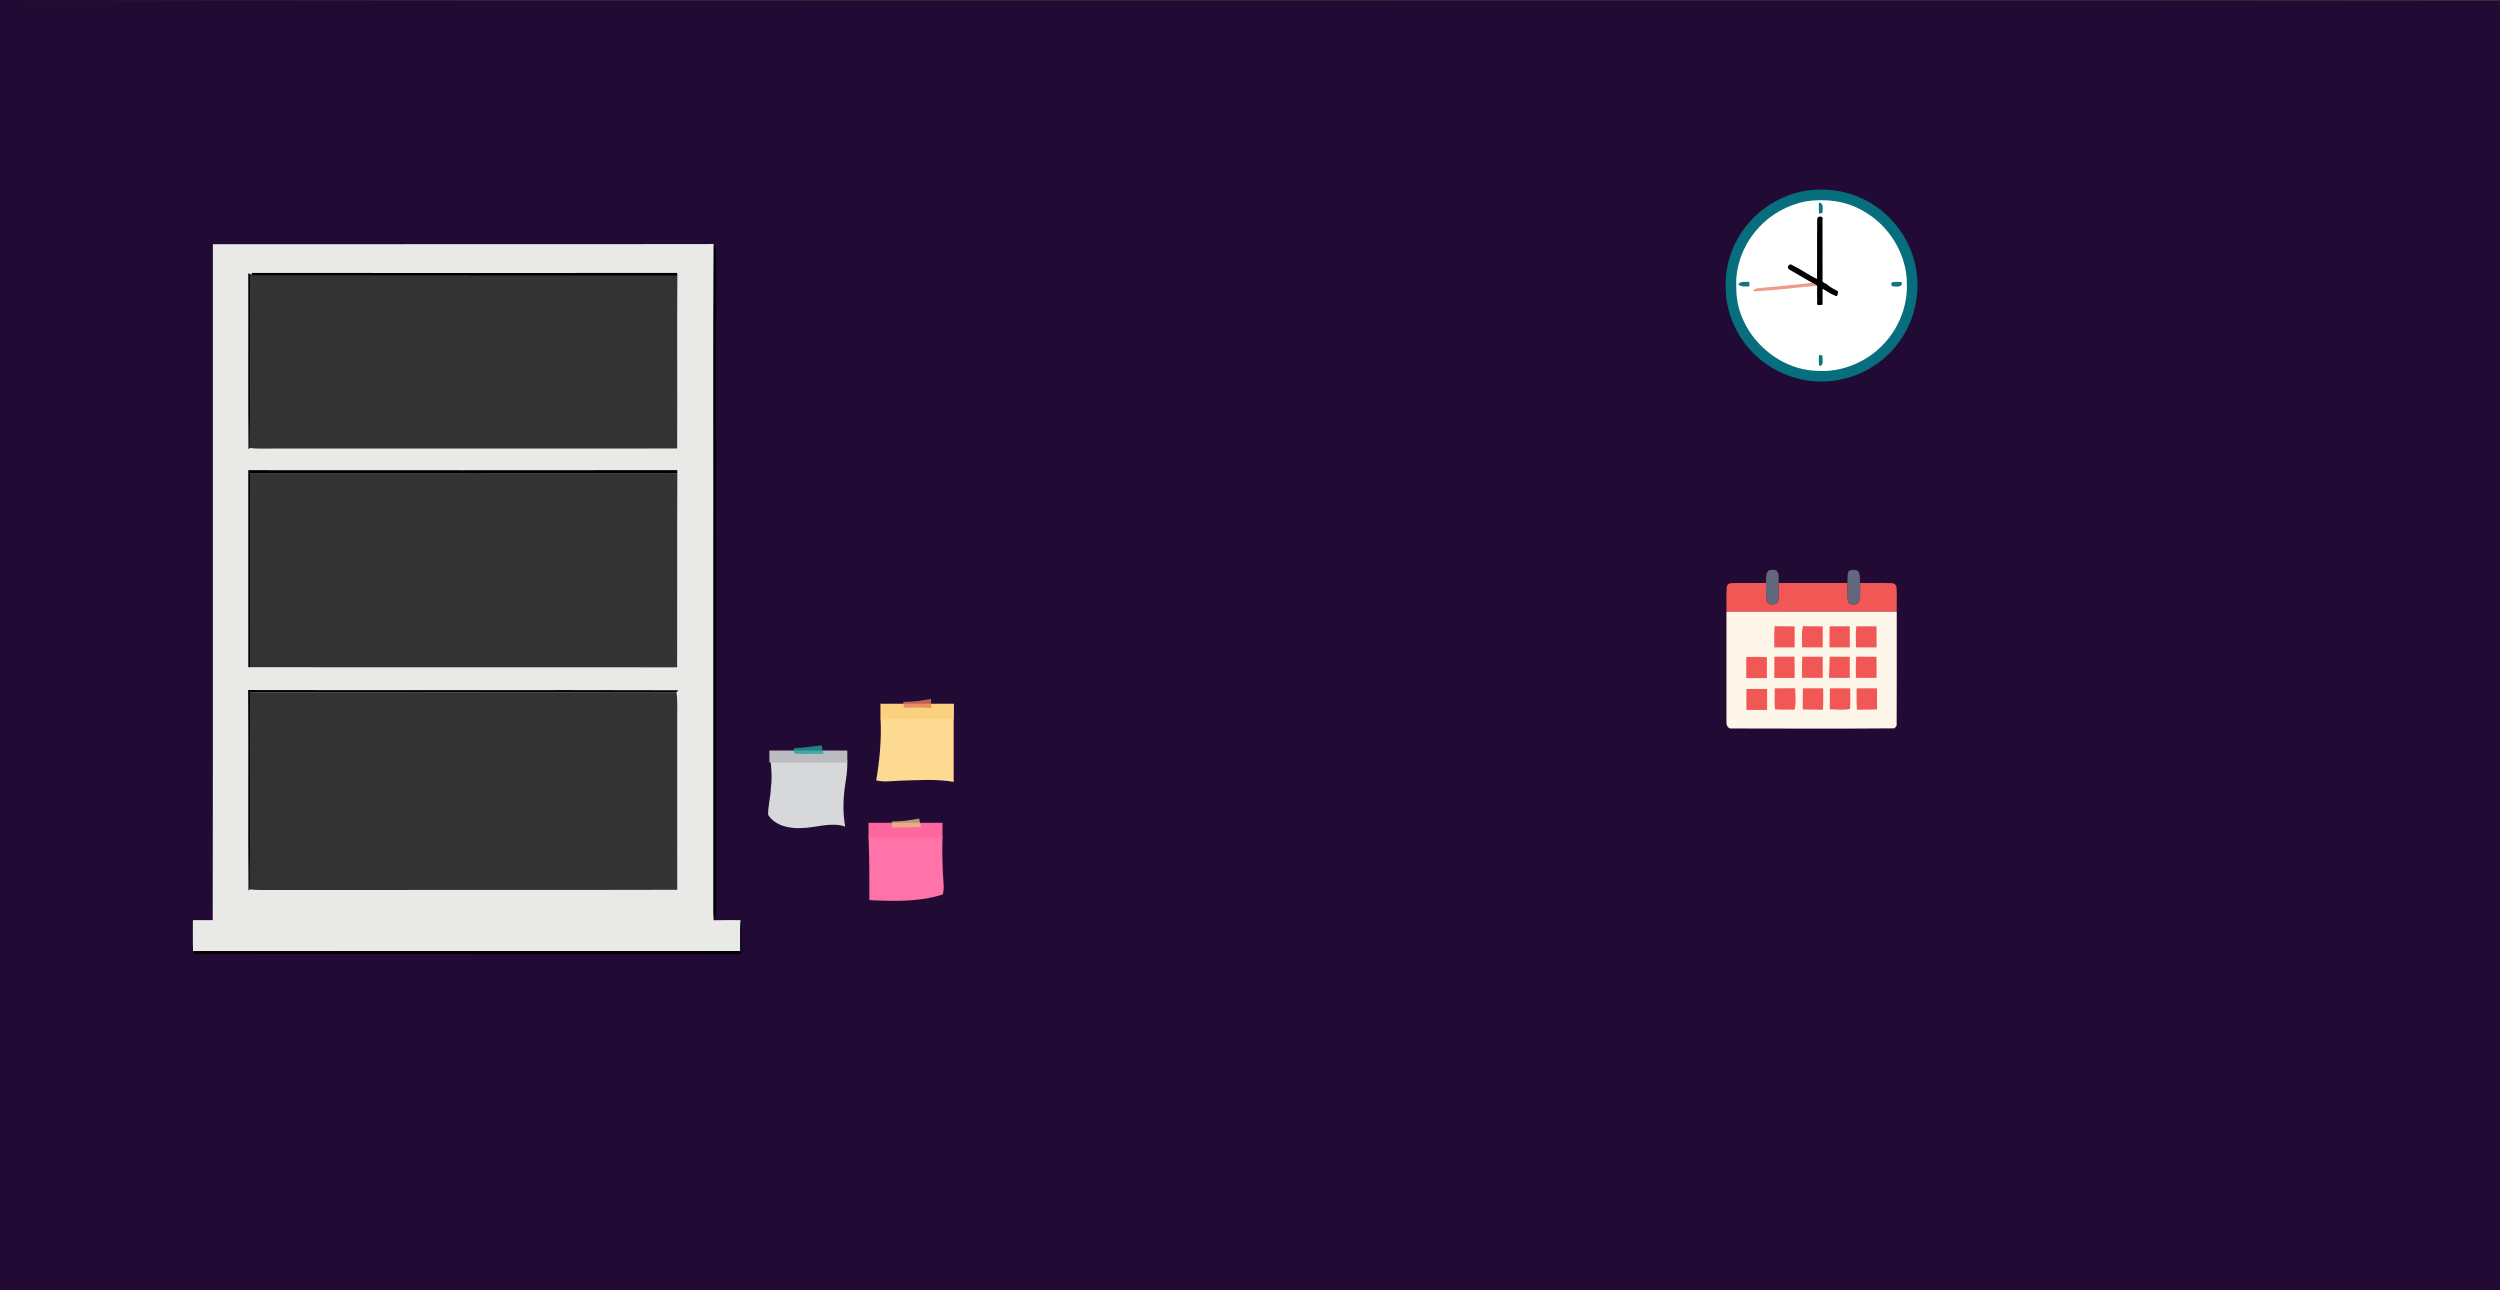 <?xml version="1.0" encoding="UTF-8" standalone="no"?>
<!-- Created with Inkscape (http://www.inkscape.org/) -->

<svg
   xmlns:dc="http://purl.org/dc/elements/1.1/"
   xmlns:cc="http://creativecommons.org/ns#"
   xmlns:rdf="http://www.w3.org/1999/02/22-rdf-syntax-ns#"
   xmlns:svg="http://www.w3.org/2000/svg"
   xmlns="http://www.w3.org/2000/svg"
   xmlns:sodipodi="http://sodipodi.sourceforge.net/DTD/sodipodi-0.dtd"
   xmlns:inkscape="http://www.inkscape.org/namespaces/inkscape"
   width="491.772mm"
   height="253.813mm"
   viewBox="0 0 1742.5 899.338"
   id="svg5494"
   version="1.1"
   inkscape:version="0.91 r13725"
   sodipodi:docname="lay0.svg">
  <rect x="0" y="0" width="1742.5" height="899.338" fill="#333333" stroke="none"/>
  <defs
     id="defs5496" />
  <sodipodi:namedview
     id="base"
     pagecolor="#ffffff"
     bordercolor="#666666"
     borderopacity="1.0"
     inkscape:pageopacity="0.0"
     inkscape:pageshadow="2"
     inkscape:zoom="0.70710678"
     inkscape:cx="973.74711"
     inkscape:cy="446.56377"
     inkscape:document-units="px"
     inkscape:current-layer="g5608"
     showgrid="false"
     inkscape:window-width="1920"
     inkscape:window-height="1027"
     inkscape:window-x="1272"
     inkscape:window-y="-8"
     inkscape:window-maximized="1"
     fit-margin-top="0"
     fit-margin-left="0"
     fit-margin-right="0"
     fit-margin-bottom="0" />
  <g
     inkscape:label="Layer 1"
     inkscape:groupmode="layer"
     id="layer1"
     transform="translate(225.65,-452.064)">
    <g
       id="g5608"
       transform="matrix(1.25,0,0,1.25,-225.65,455.151)">
      <g
         id="g3788">
        <path
           transform="matrix(0.8,0,0,0.8,0,-2.47)"
           inkscape:connector-curvature="0"
           id="path5600"
           d="m 0,0 0,899.338 1742.5,0 0,-898.664 C 1161.662,-1.82625e-4 580.837,1.123 0,0 Z m 160.182,180.607 c 107.032,0.206 214.052,-0.165 321.084,0.205 -0.243,148.415 0.027,296.87 -0.148,445.285 -106.965,-0.206 -213.943,0.124 -320.908,-0.205 -0.013,-148.415 0.04,-296.829 -0.027,-445.285 z"
           style="fill:#210a34" />
        <g
           id="g3745">
          <path
             id="path5506"
             d="m 1008.37,103.67 c 10.53,-1.33 21.47,0.26 30.97,5.06 14.3,6.97 25.12,20.64 28.51,36.19 3.49,14.72 0.12,30.84 -8.75,43.06 -8.03,11.24 -20.58,19.16 -34.2,21.47 -13.67,2.52 -28.26,-0.73 -39.64,-8.68 -13.95,-9.44 -22.91,-25.89 -23.05,-42.75 -0.38,-10.69 2.67,-21.45 8.52,-30.39 8.32,-12.92 22.4,-21.93 37.64,-23.96 z"
             inkscape:connector-curvature="0"
             style="fill:#066e7c" />
          <path
             id="path5508"
             d="m 1006.56,109.86 c 11.02,-1.77 22.71,-0.41 32.42,5.34 14.49,8.09 24.36,24.15 24.31,40.84 0.31,11.77 -4.18,23.48 -11.98,32.25 -9.47,10.77 -23.96,17.05 -38.33,16.02 -23.84,-0.79 -45.06,-22.28 -44.82,-46.26 -0.73,-12.28 4.15,-24.51 12.39,-33.52 6.82,-7.48 16.12,-12.62 26.01,-14.67 z"
             inkscape:connector-curvature="0"
             style="fill:#ffffff" />
          <path
             style="fill:#10737a"
             d="m 1014.21,110.54 c 0.638,0.04 1.324,0.253 1.702,0.804 0.416,0.61 0.437,1.38 0.423,2.092 -0.021,0.934 -0.178,1.869 -0.075,2.803 -0.652,0.145 -1.306,0.285 -1.96,0.42 -0.11,-2.038 -0.14,-4.08 -0.09,-6.12 z"
             id="path5510"
             inkscape:connector-curvature="0" />
          <path
             style="fill:#000000"
             d="m 1013.27,119.97 c -0.194,-2.365 3.925,-2.225 2.945,0.209 0.094,10.97 -0.012,21.941 0.045,32.911 -0.673,2.383 2.062,2.215 3.083,3.542 1.681,1.398 3.712,2.255 5.587,3.348 -0.297,1.25 -0.067,3.522 -1.887,2.307 -2.444,-0.881 -4.49,-2.533 -6.763,-3.747 -0.04,2.96 -0.04,5.92 -0.04,8.88 -1.5,0.175 -3.543,0.926 -2.962,-1.372 -0.13,-3.058 -0.081,-6.119 -0.038,-9.178 -5.148,-3.158 -10.483,-5.996 -15.656,-9.112 -1.709,-1.466 0.446,-3.878 2.083,-2.2 4.666,2.213 8.833,5.337 13.514,7.522 0.12,-11.036 -0.07,-22.074 0.09,-33.11 z"
             id="path5512"
             inkscape:connector-curvature="0" />
          <path
             style="fill:#e9e9e7"
             d="m 497.488,170.088 c -116.362,0.212 -232.738,-10e-4 -349.113,0.111 -0.087,156.912 0.149,313.826 -0.113,470.738 l 0.039,0.4 c -4.625,-0.037 -9.238,-0.026 -13.863,-0.014 0.087,7.213 -0.2,14.426 0.15,21.639 127.138,-0.188 254.275,-0.026 381.412,-0.076 0.062,-7.2 -0.188,-14.399 0.188,-21.574 -6.237,0.05 -12.463,-0.1 -18.676,0.1 -0.125,-1.925 -0.187,-3.85 -0.199,-5.775 l 0,-238.85 c 0.125,-75.562 -0.237,-151.137 0.176,-226.699 z m -323.25,22.15 c 99.3,0.075 198.588,-0.05 297.875,0.062 -0.275,40.1 0.049,80.199 -0.139,120.299 -93.562,0.1 -187.137,0.037 -280.699,0.037 -5.713,-0.037 -11.451,0.325 -17.139,-0.375 0.312,-40 0.102,-80.023 0.102,-120.023 z m 0.012,137.5 c 99.287,0.062 198.562,-0.05 297.85,0.062 -0.225,45.1 0.026,90.213 -0.137,135.312 -99.225,-0.062 -198.463,0.037 -297.688,-0.062 -0.013,-45.1 0.037,-90.2 -0.025,-135.312 z m 297.213,152.725 c 0.925,5.6 0.511,11.274 0.549,16.924 0.013,40.263 -0.024,80.526 0.014,120.801 -95.7,0.275 -191.4,-0.013 -287.1,0.137 -3.6,0.062 -7.214,0.025 -10.789,-0.438 0.325,-45.788 0.062,-91.599 0.125,-137.387 99.062,0.037 198.139,0.1 297.201,-0.037 z"
             transform="matrix(0.8,0,0,0.8,0,-2.47)"
             id="path5514"
             inkscape:connector-curvature="0" />
          <path
             id="path5516"
             d="m 397.99,133.6 c 0.68,1.37 1.36,2.8 1.29,4.37 -0.08,67.35 0.02,134.69 -0.01,202.04 -0.05,53.34 -0.01,106.68 0.01,160.02 -0.19,3.53 0.89,7.5 -1.27,10.63 -0.1,-1.54 -0.15,-3.08 -0.16,-4.62 0,-63.69 0,-127.39 0,-191.08 0.1,-60.45 -0.19,-120.91 0.14,-181.36 z"
             inkscape:connector-curvature="0"
             style="fill:#000000" />
          <path
             id="path5518"
             d="m 138.43,149.89 c 0.52,0.22 1.57,0.68 2.1,0.91 l -0.24,-1.1 c 79.1,0.09 158.2,0.08 237.3,0.01 0.03,0.41 0.08,1.25 0.1,1.66 -79.43,-0.09 -158.86,0.01 -238.3,-0.05 0,32 0.17,64.02 -0.08,96.02 -0.19,0.16 -0.57,0.5 -0.76,0.66 -0.25,-32.7 0,-65.41 -0.12,-98.11 z"
             inkscape:connector-curvature="0"
             style="fill:#000000" />
          <path
             style="fill:#14757c"
             d="m 969.21,156.03 c 0.561,-0.691 1.404,-1.107 2.275,-1.242 1.289,-0.216 2.599,-0.018 3.895,-0.108 0.02,0.867 0.04,1.734 0.08,2.6 -1.482,-0.091 -2.995,0.165 -4.452,-0.211 -0.679,-0.176 -1.314,-0.527 -1.798,-1.039 z"
             id="path5522"
             inkscape:connector-curvature="0" />
          <path
             style="fill:#14757c"
             d="m 1055.43,154.81 c 1.628,-0.181 3.267,-0.069 4.9,-0.04 0.169,0.575 0.23,1.257 -0.143,1.77 -0.397,0.532 -1.08,0.717 -1.709,0.795 -1.03,0.114 -2.072,-0.008 -3.087,-0.193 -0.463,-0.108 -0.837,-0.523 -0.862,-1.003 -0.056,-0.585 0.337,-1.166 0.901,-1.329 z"
             id="path5524"
             inkscape:connector-curvature="0" />
          <path
             id="path5526"
             d="m 1010.43,155.19 c 0.93,0.56 1.86,1.12 2.81,1.68 -11.98,0.93 -23.92,2.81 -35.92,3.09 0.77,-1.28 2.13,-1.76 3.56,-1.79 9.85,-0.98 19.73,-1.72 29.55,-2.98 z"
             inkscape:connector-curvature="0"
             style="fill:#f09b88" />
          <path
             id="path5528"
             d="m 1014.31,195.43 c 0.48,0.08 1.44,0.25 1.92,0.33 -0.25,1.81 0.75,4.18 -0.69,5.59 -1.65,0.91 -1.23,-1.36 -1.38,-2.29 0,-1.22 0.04,-2.43 0.15,-3.63 z"
             inkscape:connector-curvature="0"
             style="fill:#10737a" />
          <path
             id="path5530"
             d="m 138.46,369.56 c -0.02,-36.63 0.01,-73.25 -0.02,-109.87 79.73,0.05 159.46,0.07 239.18,-0.02 0.02,0.43 0.05,1.28 0.06,1.7 -79.43,-0.09 -158.85,0 -238.28,-0.05 0.05,36.09 0.01,72.17 0.02,108.25 -0.24,0 -0.72,-0.01 -0.96,-0.01 z"
             inkscape:connector-curvature="0"
             style="fill:#000000" />
          <path
             id="path5534"
             d="m 984.74,322.62 c 0.19,-2.58 -0.67,-7.56 3.26,-7.3 4.5,-0.85 3.8,4.45 3.83,7.3 -0.11,3.6 0.24,7.25 -0.43,10.81 -1.77,1.77 -6.2,1.74 -6.42,-1.37 -0.39,-3.13 -0.2,-6.29 -0.24,-9.44 z"
             inkscape:connector-curvature="0"
             style="fill:#61687d" />
          <path
             id="path5536"
             d="m 1030.52,316.41 c 1.22,-1.47 3.42,-1.22 5.09,-0.81 2.04,1.6 1.23,4.72 1.6,7.02 -0.11,3.62 0.39,7.41 -0.76,10.92 -1.57,1.5 -4.43,1.39 -5.95,-0.1 -0.62,-3.58 -0.3,-7.22 -0.38,-10.82 0.02,-2.08 -0.03,-4.17 0.4,-6.21 z"
             inkscape:connector-curvature="0"
             style="fill:#61687d" />
          <path
             id="path5538"
             d="m 962.85,324.86 c 0.11,-1.49 1.69,-2.28 3.05,-2.19 6.27,-0.21 12.56,0.02 18.84,-0.05 0.04,3.15 -0.15,6.31 0.24,9.44 0.22,3.11 4.65,3.14 6.42,1.37 0.67,-3.56 0.32,-7.21 0.43,-10.81 12.76,-0.02 25.52,-0.01 38.29,0 0.08,3.6 -0.24,7.24 0.38,10.82 1.52,1.49 4.38,1.6 5.95,0.1 1.15,-3.51 0.65,-7.3 0.76,-10.92 5.93,0.1 11.88,-0.24 17.81,0.11 1.24,-0.06 2.43,1.07 2.47,2.32 0.37,4.52 0.04,9.06 0.13,13.59 -31.65,-0.01 -63.3,-0.02 -94.94,0.01 0.11,-4.6 -0.3,-9.21 0.17,-13.79 z"
             inkscape:connector-curvature="0"
             style="fill:#f05755" />
          <path
             id="path5540"
             d="m 962.67,340.07 c 0,-0.36 0.01,-1.07 0.01,-1.42 31.64,-0.03 63.29,-0.02 94.94,-0.01 -0.02,21.16 0.07,42.31 -0.05,63.46 -0.29,0.39 -0.86,1.17 -1.15,1.56 -30.17,0.25 -60.36,0.12 -90.54,0.07 -2.24,0.41 -3.39,-1.75 -3.21,-3.69 -0.01,-19.99 0,-39.98 0,-59.97 z"
             inkscape:connector-curvature="0"
             style="fill:#fef6e9" />
          <path
             style="fill:#f05755"
             d="m 1020.21,346.75 c 3.743,0.02 7.487,0.02 11.23,0.02 0.04,3.917 0.04,7.833 0.03,11.75 -3.783,0.02 -7.567,0.02 -11.35,-0.02 0,-3.917 -0.02,-7.834 0.09,-11.75 z"
             id="path5544"
             inkscape:connector-curvature="0" />
          <path
             id="path5546"
             d="m 989.35,358.53 c 0,-3.95 -0.14,-7.91 0.17,-11.85 3.72,0.11 7.45,0.09 11.18,0.14 0,3.9 0.01,7.8 0,11.71 -3.79,0.01 -7.57,0.01 -11.35,0 z"
             inkscape:connector-curvature="0"
             style="fill:#f05755" />
          <path
             style="fill:#f05755"
             d="m 1004.83,358.48 c 0.17,-3.94 -0.54,-7.969 0.54,-11.83 3.658,0.16 7.32,0.13 10.98,0.12 0.03,3.913 0.03,7.827 0.02,11.74 -3.847,0.04 -7.694,0.04 -11.54,-0.03 z"
             id="path5548"
             inkscape:connector-curvature="0" />
          <path
             id="path5550"
             d="m 1035.08,346.75 c 3.76,0.03 7.51,0.02 11.28,0.03 0.03,3.91 0.03,7.82 0.03,11.73 -3.86,0.04 -7.7,0.04 -11.54,-0.03 0,-3.91 -0.18,-7.84 0.23,-11.73 z"
             inkscape:connector-curvature="0"
             style="fill:#f05755" />
          <path
             id="path5552"
             d="m 1020.22,363.69 c 3.73,0.03 7.47,0.03 11.22,0.03 0.04,3.93 0.04,7.86 0.02,11.79 -3.88,0.04 -7.76,0.04 -11.63,-0.05 0.2,-3.92 0.33,-7.84 0.39,-11.77 z"
             inkscape:connector-curvature="0"
             style="fill:#f05755" />
          <path
             id="path5554"
             d="m 973.74,363.84 c 3.82,-0.03 7.64,-0.1 11.47,0.12 0.02,3.88 0.03,7.76 0.02,11.65 -3.85,0.07 -7.69,0.07 -11.53,0.02 -0.01,-3.93 -0.01,-7.86 0.04,-11.79 z"
             inkscape:connector-curvature="0"
             style="fill:#f05755" />
          <path
             id="path5556"
             d="m 989.38,363.71 c 3.73,0.02 7.47,0.02 11.21,-0.05 0.18,3.95 0.12,7.91 0.11,11.87 -3.79,0 -7.57,-0.01 -11.34,0.01 -0.04,-3.95 -0.04,-7.89 0.02,-11.83 z"
             inkscape:connector-curvature="0"
             style="fill:#f05755" />
          <path
             id="path5558"
             d="m 1004.96,363.74 c 3.79,-0.03 7.59,-0.04 11.39,-0.01 0.03,3.93 0.03,7.85 0.02,11.78 -3.85,0.03 -7.7,0.03 -11.54,-0.03 -0.02,-3.92 -0.09,-7.83 0.13,-11.74 z"
             inkscape:connector-curvature="0"
             style="fill:#f05755" />
          <path
             id="path5560"
             d="m 1035.06,363.7 c 3.76,0.02 7.53,0.01 11.3,0.02 0.03,3.93 0.03,7.85 0.03,11.78 -3.86,0.04 -7.7,0.05 -11.55,-0.02 0,-3.93 -0.15,-7.87 0.22,-11.78 z"
             inkscape:connector-curvature="0"
             style="fill:#f05755" />
          <path
             id="path5562"
             d="m 989.58,381.34 c 3.8,-0.02 7.6,0 11.4,-0.03 0.09,3.99 0.72,8.1 -0.43,12 -3.58,-0.2 -7.17,0.02 -10.74,-0.22 -0.58,-3.89 -0.09,-7.84 -0.23,-11.75 z"
             inkscape:connector-curvature="0"
             style="fill:#f05755" />
          <path
             id="path5564"
             d="m 1005.26,381.33 c 3.78,0 7.56,0 11.35,0.01 -0.02,3.98 0.17,7.97 -0.19,11.95 -3.74,-0.13 -7.48,-0.02 -11.21,-0.23 0.06,-3.91 0.03,-7.82 0.05,-11.73 z"
             inkscape:connector-curvature="0"
             style="fill:#f05755" />
          <path
             id="path5566"
             d="m 1020.33,381.34 c 3.78,-0.01 7.56,-0.01 11.35,0 -0.06,3.81 0.19,7.64 -0.1,11.46 -3.55,0.96 -7.57,0.21 -11.29,0.27 0.06,-3.92 0.02,-7.82 0.04,-11.73 z"
             inkscape:connector-curvature="0"
             style="fill:#f05755" />
          <path
             id="path5568"
             d="m 1035.27,381.33 c 3.78,0 7.56,0 11.36,0.01 0,3.9 -0.04,7.81 0.04,11.71 -3.74,0.22 -7.48,0.11 -11.21,0.24 -0.35,-3.98 -0.19,-7.97 -0.19,-11.96 z"
             inkscape:connector-curvature="0"
             style="fill:#f05755" />
          <path
             id="path5570"
             d="m 138.37,382.29 c 79.96,0.19 159.93,-0.1 239.89,0.14 -0.27,0.27 -0.82,0.8 -1.09,1.07 -79.25,0.11 -158.51,0.06 -237.76,0.03 -0.05,36.63 0.16,73.28 -0.1,109.91 -0.19,0.18 -0.56,0.52 -0.74,0.69 -0.32,-37.28 0.07,-74.57 -0.2,-111.84 z"
             inkscape:connector-curvature="0"
             style="fill:#000000" />
          <path
             id="path5572"
             d="m 973.8,381.7 c 3.84,-0.04 7.68,-0.04 11.53,-0.01 0.02,3.9 0.02,7.8 0,11.7 -3.85,0.03 -7.7,0.03 -11.53,-0.01 -0.02,-3.9 -0.02,-7.79 0,-11.68 z"
             inkscape:connector-curvature="0"
             style="fill:#f05755" />
          <path
             id="path5582"
             d="m 518.8,390.41 c 4.31,-0.4 8.65,-0.13 12.98,-0.2 0.04,14.44 0.02,28.88 0,43.31 -9.51,-1.7 -19.19,-0.96 -28.78,-0.73 -4.8,0.11 -9.69,1.04 -14.43,-0.11 1.92,-11.26 3,-22.73 2.44,-34.15 0.25,-0.41 0.75,-1.22 1,-1.63 13.01,-0.22 26.03,0.22 39.04,-0.17 0.01,-1.92 0.02,-3.84 0.04,-5.76 -3.55,-0.28 -7.12,-0.28 -10.67,0.06 l -1.62,-0.62 z"
             inkscape:connector-curvature="0"
             style="fill:#fcda92" />
          <path
             id="path5586"
             d="m 429.82,437.01 c 0.98,-6.92 -0.03,-13.84 -0.63,-20.73 4.71,0.29 9.44,0.22 14.16,0.49 0.1,1.31 0.2,2.63 0.3,3.95 5.03,-0.19 10.26,-0.11 15.04,-1.9 0.2,-0.5 0.62,-1.51 0.83,-2.01 4.03,-0.2 8.07,-0.24 12.11,-0.49 1.46,5.8 0.73,11.82 -0.18,17.65 -1.3,8.07 -1.66,16.39 -0.17,24.46 -7.9,-2.69 -16.18,0.68 -24.24,0.82 -6.83,0.41 -14.78,-1.22 -18.74,-7.35 -0.09,-5 1.41,-9.89 1.52,-14.89 z"
             inkscape:connector-curvature="0"
             style="fill:#d7d8da" />
          <path
             id="path5596"
             d="m 484.31,463.9 c 13.75,-0.03 27.49,0.03 41.24,0.01 -0.28,9.03 -0.03,18.08 0.63,27.09 0.12,1.77 -0.08,3.55 -0.47,5.28 -13.21,4.25 -27.26,3.79 -40.94,3.16 0.06,-11.85 -0.04,-23.7 -0.46,-35.54 z"
             inkscape:connector-curvature="0"
             style="fill:#ff73a8" />
          <path
             id="path5598"
             d="m 412.95,510.58 c 0.93,6.27 0.17,12.64 0.63,18.96 -101.72,-0.14 -203.45,0.06 -305.17,-0.11 -0.19,-0.38 -0.56,-1.15 -0.74,-1.53 101.71,-0.15 203.42,-0.02 305.13,-0.06 0.05,-5.76 -0.15,-11.52 0.15,-17.26 z"
             inkscape:connector-curvature="0"
             style="fill:#000000" />
          <rect
             style="fill:#fbd17f;fill-opacity:1;fill-rule:evenodd;stroke:none;stroke-width:1.209px;stroke-linecap:butt;stroke-linejoin:miter;stroke-opacity:1"
             id="rect7954"
             width="40.877"
             height="8.555"
             x="490.931"
             y="389.932" />
          <path
             id="path5576"
             d="m 503.674,388.87 c 5.19,0.01 10.37,-0.6 15.45,-1.67 0.06,1.73 0.12,3.47 0.14,5.21 -5.06,-0.52 -10.17,-0.4 -15.25,-0.29 -0.08,-0.81 -0.25,-2.44 -0.34,-3.25 z"
             inkscape:connector-curvature="0"
             style="fill:#e77b5c;fill-opacity:0.784" />
          <rect
             style="fill:#fe679e;fill-opacity:1;stroke:none"
             id="rect7958"
             width="41.25"
             height="8.321"
             x="484.286"
             y="456.322" />
          <path
             id="path5590"
             d="m 497.27,455.59 c 5.12,0.04 10.2,-0.71 15.22,-1.62 0.31,1.6 0.68,3.2 1.18,4.76 -5.45,-0.01 -10.89,0.1 -16.33,0.27 -0.02,-1.15 -0.04,-2.28 -0.07,-3.41 z"
             inkscape:connector-curvature="0"
             style="fill:#e4be86;fill-opacity:0.784" />
          <rect
             style="fill:#bbbcbf;fill-opacity:1;stroke:none"
             id="rect7962"
             width="43.437"
             height="6.667"
             x="429.012"
             y="416.025" />
          <path
             id="path5584"
             d="m 443.868,414.591 c 4.82,-0.09 9.56,-1.04 14.37,-1.43 0.21,1.6 0.44,3.22 1.13,4.71 -5.39,-0.11 -10.78,0.23 -16.17,-0.04 -0.98,-0.97 -1.07,-3.31 0.67,-3.24 z"
             inkscape:connector-curvature="0"
             style="fill:#26a09d;fill-opacity:0.784" />
        </g>
      </g>
    </g>
  </g>
</svg>
